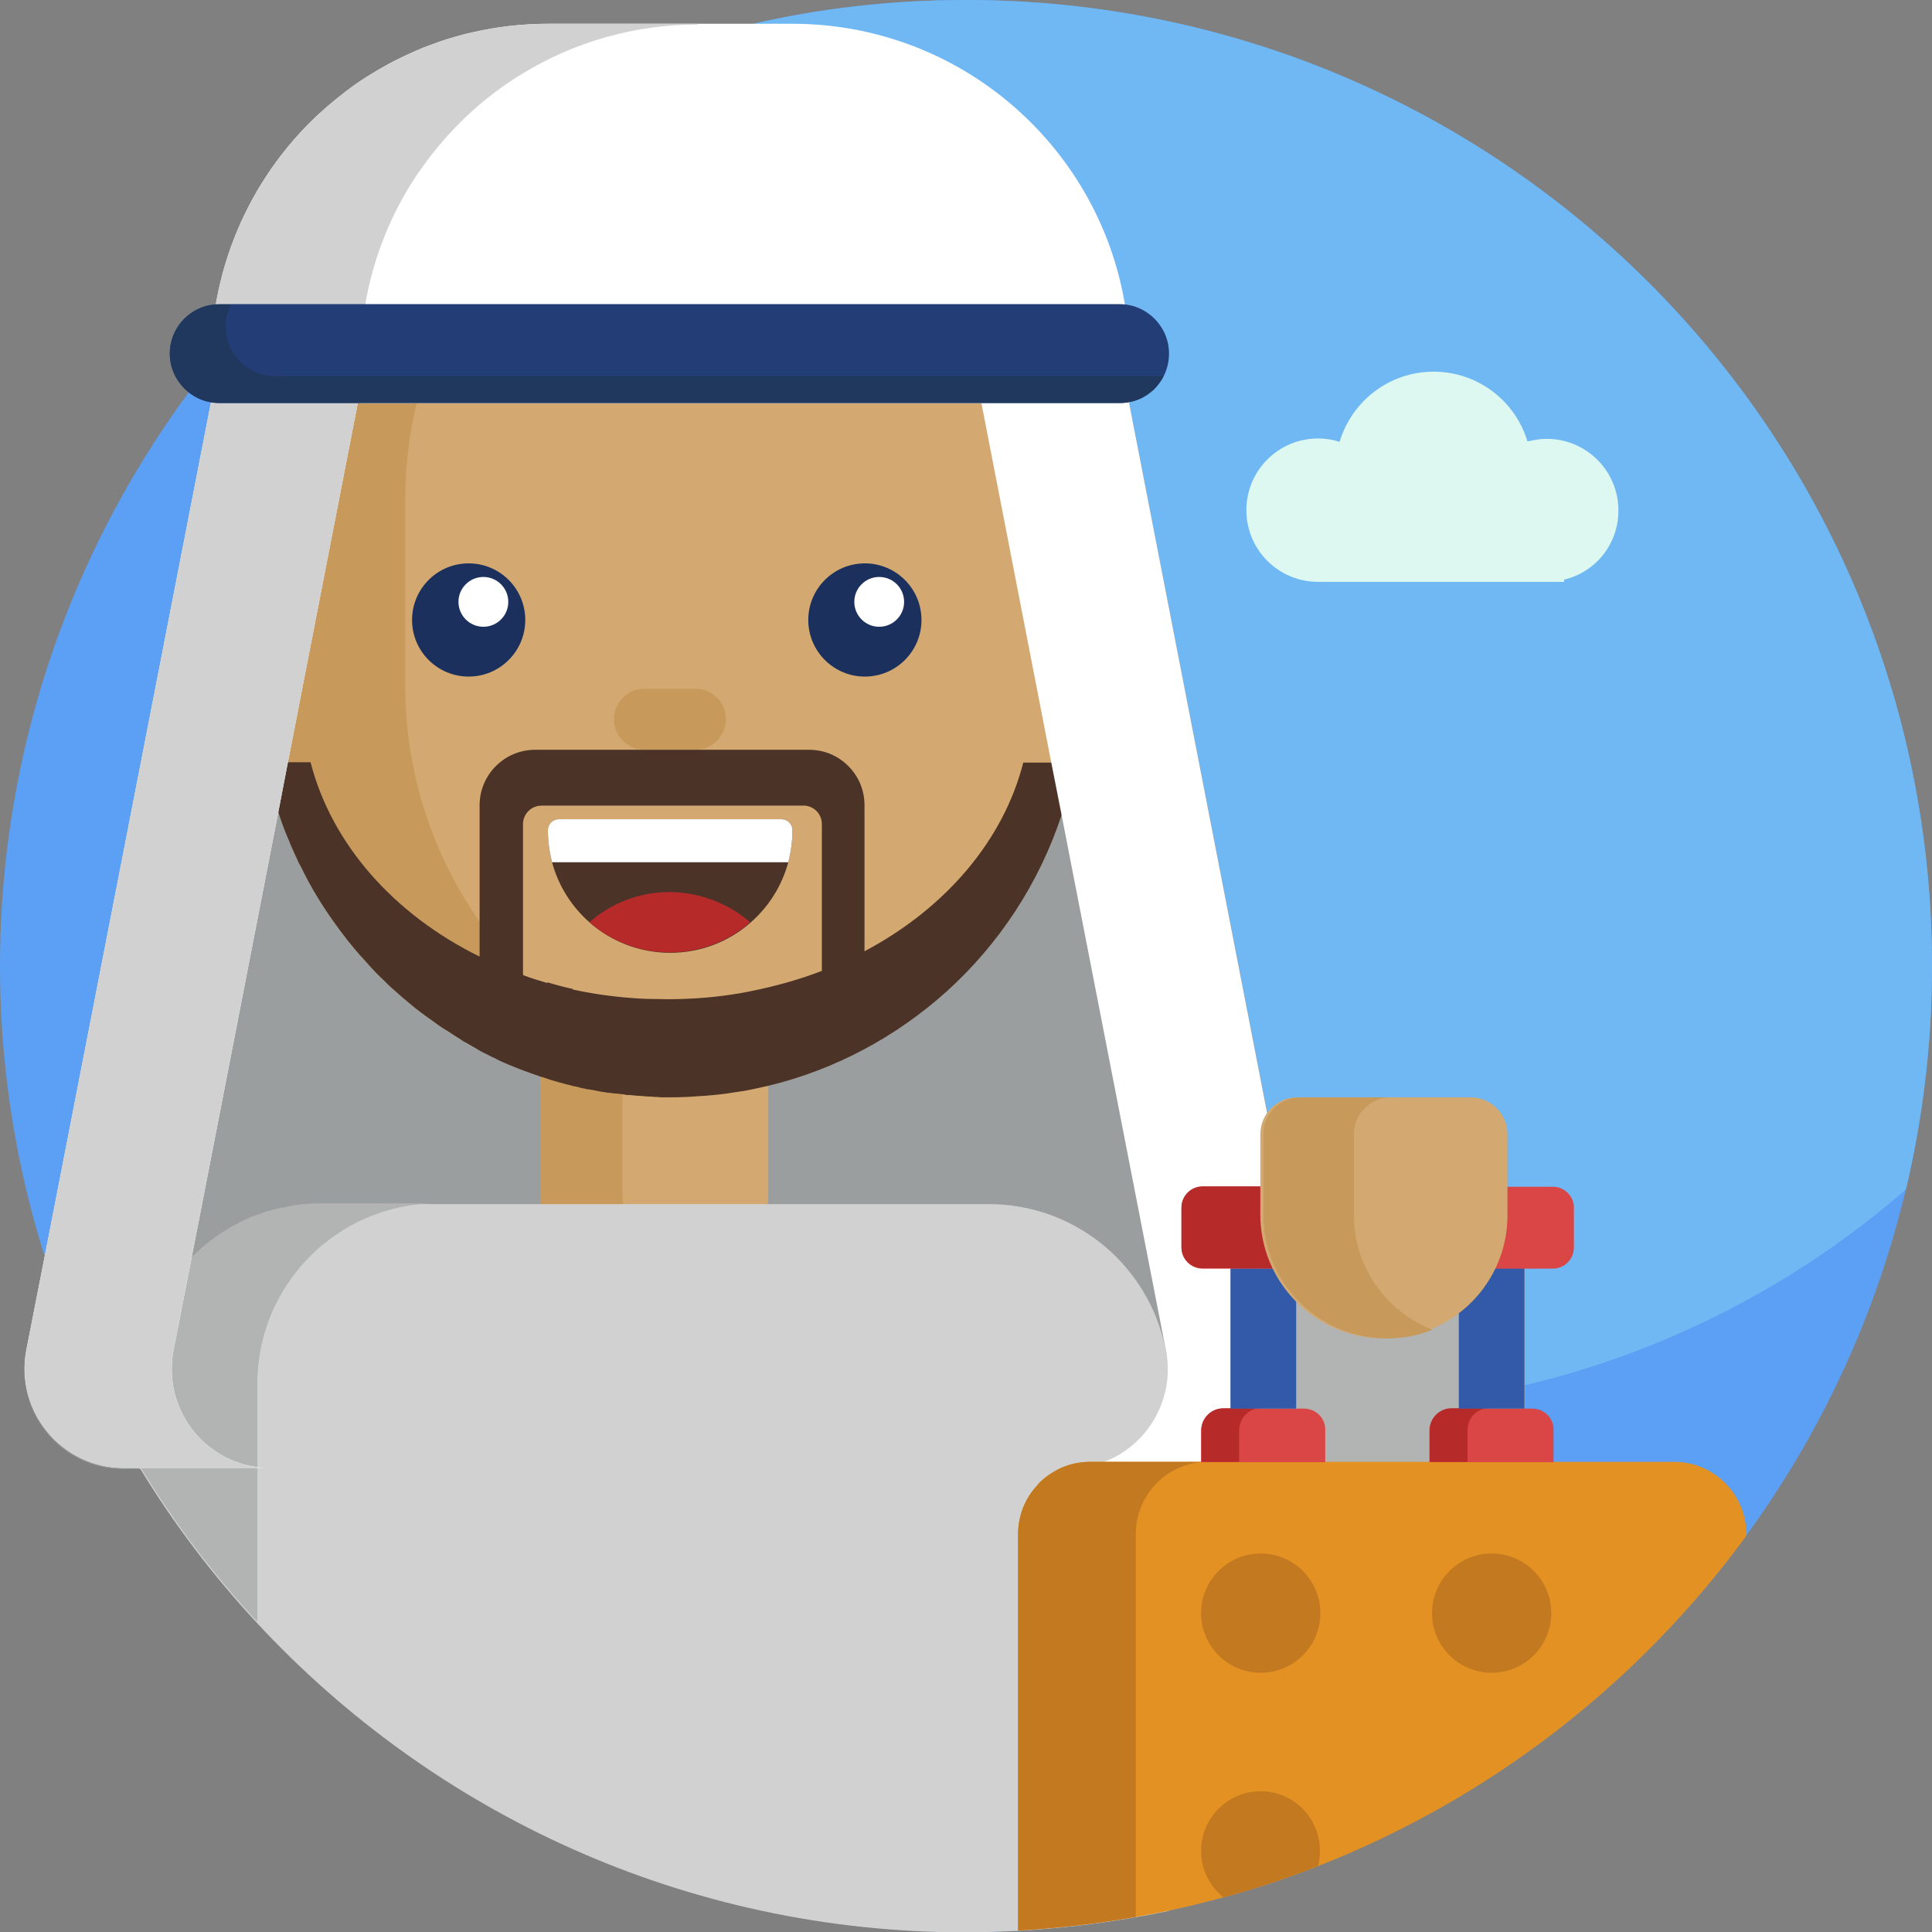 <?xml version="1.0" encoding="utf-8"?>
<!-- Generator: Adobe Illustrator 22.0.1, SVG Export Plug-In . SVG Version: 6.00 Build 0)  -->
<svg version="1.1" xmlns="http://www.w3.org/2000/svg" xmlns:xlink="http://www.w3.org/1999/xlink" x="0px" y="0px"
	 viewBox="0 0 512 512" style="enable-background:new 0 0 512 512;" xml:space="preserve">
<rect x="0" y="0" width="512" height="512" fill="#808080" stroke="none"/>
<style type="text/css">
	.st0{fill:#E9B12D;}
	.st1{fill:#A9E7D8;}
	.st2{fill:#76CFB1;}
	.st3{fill:#AE6B5D;}
	.st4{fill:#7770D3;}
	.st5{fill:#5BA0F5;}
	.st6{fill:#DA4545;}
	.st7{fill:#89CCFC;}
	.st8{fill:#CD462A;}
	.st9{fill:#514896;}
	.st10{fill:#5493A0;}
	.st11{fill:#CC6B5C;}
	.st12{fill:#62AA8D;}
	.st13{fill:#8ABAAB;}
	.st14{fill:#C3791F;}
	.st15{fill:#E39123;}
	.st16{fill:#FFFFFF;}
	.st17{fill:none;stroke:#FFFFFF;stroke-width:10;stroke-linecap:round;stroke-miterlimit:10;}
	.st18{fill:none;stroke:#5F55AB;stroke-width:10;stroke-linecap:round;stroke-miterlimit:10;}
	.st19{fill:#A9671C;}
	.st20{fill:#D5B3A7;}
	.st21{fill:#C09A8F;}
	.st22{fill:#487F87;}
	.st23{fill:#1B305C;}
	.st24{fill:#172945;}
	.st25{fill:none;}
	.st26{fill:#B62A2A;}
	.st27{fill:#325859;}
	.st28{fill:#3F6E71;}
	.st29{fill:#284646;}
	.st30{fill:#8F2727;}
	.st31{fill:#29477C;}
	.st32{fill:#5B9BEE;}
	.st33{fill:#487FDE;}
	.st34{fill:#CD9829;}
	.st35{fill:#9F2A2A;}
	.st36{fill:#4C3328;}
	.st37{fill:#E8B94A;}
	.st38{fill:#DDF8F1;}
	.st39{fill:#3E2A22;}
	.st40{fill:#D3A971;}
	.st41{fill:#C79A5B;}
	.st42{fill:#233E76;}
	.st43{fill:#21395F;}
	.st44{fill:#487D82;}
	.st45{fill:none;stroke:#C79A5B;stroke-width:10;stroke-linecap:round;stroke-miterlimit:10;}
	.st46{fill:#5E3E31;}
	.st47{fill:#AC3939;}
	.st48{fill:#CA9628;}
	.st49{fill:#AF8F88;}
	.st50{fill:#815048;}
	.st51{fill:#6F4232;}
	.st52{fill:#5F55AB;}
	.st53{fill:#192A48;}
	.st54{fill:#152336;}
	.st55{fill:#192B49;}
	.st56{fill:#264173;}
	.st57{fill:#B06F1E;}
	.st58{fill:#4E88C0;}
	.st59{fill:#83C3F1;}
	.st60{fill:#CF9929;}
	.st61{fill:none;stroke:#FFFFFF;stroke-width:10;stroke-linecap:round;stroke-linejoin:round;stroke-miterlimit:10;}
	.st62{fill:#EAC262;}
	.st63{fill:#D6D5D4;}
	.st64{fill:#6BBA9B;}
	.st65{fill:#63AA8F;}
	.st66{fill:none;stroke:#3E2A22;stroke-width:10;stroke-linecap:round;stroke-miterlimit:10;}
	.st67{fill:#CA7D1F;}
	.st68{fill:#213B64;}
	.st69{fill:#CDF8EC;}
	.st70{fill:#C59125;}
	.st71{fill:none;stroke:#C09A8F;stroke-width:10;stroke-linecap:round;stroke-miterlimit:10;}
	.st72{fill:#32579B;}
	.st73{fill:#172843;}
	.st74{fill:#D66767;}
	.st75{fill:#A74949;}
	.st76{fill:#EBC76F;}
	.st77{fill:#7A4940;}
	.st78{fill:#182A48;}
	.st79{fill:none;stroke:#A0794A;stroke-width:10;stroke-linecap:round;stroke-miterlimit:10;}
	.st80{fill:#C37A20;}
	.st81{fill:#D26D5C;}
	.st82{fill:#A45752;}
	.st83{fill:#284579;}
	.st84{fill:#88C7F4;}
	.st85{fill:#6EB6F0;}
	.st86{fill:#32221E;}
	.st87{fill:#E7A6A6;}
	.st88{fill:#C59191;}
	.st89{fill:#AA3B3B;}
	.st90{fill:#B83E3E;}
	.st91{fill:none;stroke:#5F55A9;stroke-width:10;stroke-linecap:round;stroke-miterlimit:10;}
	.st92{fill:#963838;}
	.st93{fill:#402B25;}
	.st94{fill:#6B6ABA;}
	.st95{fill:#BABABA;}
	.st96{fill:#D1D1D1;}
	.st97{fill:#264377;}
	.st98{fill:#A19BF5;}
	.st99{fill:#3C2A21;}
	.st100{fill:none;stroke:#4C3328;stroke-width:10;stroke-linecap:round;stroke-miterlimit:10;}
	.st101{fill:#C1781F;}
	.st102{fill:#E3A147;}
	.st103{fill:#F2D2A1;}
	.st104{fill:#4F372D;}
	.st105{fill:none;stroke:#DA4545;stroke-width:10;stroke-linecap:round;stroke-miterlimit:10;}
	.st106{fill:#AA3928;}
	.st107{fill:#8C2C22;}
	.st108{fill:#BF4336;}
	.st109{fill:#5797D4;}
	.st110{fill:#CFCFCF;}
	.st111{fill:#613A2E;}
	.st112{fill:none;stroke:#B18653;stroke-width:10;stroke-linecap:round;stroke-miterlimit:10;}
	.st113{fill:#B13B3B;}
	.st114{fill:#16263A;}
	.st115{fill:none;stroke:#16263A;stroke-width:10;stroke-miterlimit:10;}
	.st116{fill:#C87D20;}
	.st117{fill:#E4F0FD;}
	.st118{fill:#AA3737;}
	.st119{fill:#BF771F;}
	.st120{fill:none;stroke:#CD462A;stroke-width:10;stroke-linejoin:round;stroke-miterlimit:10;}
	.st121{fill:#5696D2;}
	.st122{fill:#C0771E;}
	.st123{fill:#9B5F1B;}
	.st124{fill:#A83A29;}
	.st125{fill:#E7A74F;}
	.st126{fill:#C9924C;}
	.st127{fill:#C58E48;}
	.st128{fill:#BE8844;}
	.st129{fill:#916939;}
	.st130{fill:#264275;}
	.st131{fill:#253F65;}
	.st132{fill:#182A45;}
	.st133{fill:#162336;}
	.st134{fill:#93C7B7;}
	.st135{fill:#E6A4A4;}
	.st136{fill:#B06B1D;}
	.st137{fill:#484185;}
	.st138{fill:#DB6E6E;}
	.st139{fill:#6BBA9A;}
	.st140{fill:#CACCCC;}
	.st141{fill:#D4D4D4;}
	.st142{fill:#A98881;}
	.st143{fill:#213A62;}
	.st144{fill:#A2837D;}
	.st145{fill:#6FB8F4;}
	.st146{fill:#9B9E9E;}
	.st147{fill:#B2B3B3;}
	.st148{fill:#20385D;}
	.st149{fill:#335AA8;}
	.st150{fill:#BCE7FD;}
	.st151{fill:#3B2921;}
	.st152{fill:#AD3C3C;}
	.st153{fill:#9D3838;}
	.st154{fill:#603F33;}
	.st155{fill:#4D868B;}
	.st156{fill:#A2DDFD;}
	.st157{fill:#ECB6B6;}
	.st158{fill:#E8A346;}
	.st159{fill:#514C94;}
	.st160{fill:#D2F1E8;}
	.st161{fill:#BDD6CE;}
	.st162{fill:#B93B29;}
	.st163{fill:#E0AD70;}
	.st164{fill:#C57C21;}
	.st165{fill:#EDA34A;}
	.st166{fill:#2F538F;}
	.st167{fill:#2B4B78;}
	.st168{fill:#65AF91;}
	.st169{fill:#A7CEFC;}
	.st170{fill:#98BDE2;}
	.st171{fill:#CFE5F7;}
	.st172{fill:#5492CD;}
	.st173{fill:#97CCBC;}
	.st174{fill:#5491CA;}
	.st175{fill:#EDC563;}
	.st176{fill:#423C79;}
	.st177{fill:#D3B1A5;}
	.st178{fill:#BE988D;}
	.st179{fill:#A7E5D6;}
	.st180{fill:#F2FFF9;}
	.st181{fill:#D64545;}
	.st182{fill:#A73B3B;}
	.st183{fill:#15233A;}
	.st184{fill:none;stroke:#BE988D;stroke-width:10;stroke-linecap:round;stroke-miterlimit:10;}
	.st185{fill:#AF3A29;}
	.st186{fill:#FAF9FF;}
	.st187{fill:#CACACC;}
	.st188{fill:#372720;}
	.st189{fill:#3F2C26;}
	.st190{fill:#2D201C;}
	.st191{fill:#3D6D6F;}
	.st192{fill:#5B54A8;}
	.st193{fill:#325799;}
	.st194{fill:#E8C26E;}
	.st195{fill:#254784;}
	.st196{fill:#5696D4;}
	.st197{fill:#4F8AB6;}
	.st198{fill:#5FA4AC;}
	.st199{fill:#AA3524;}
	.st200{fill:#D15F4D;}
	.st201{fill:#2B294C;}
	.st202{fill:#A43A2A;}
	.st203{fill:#E7AE2D;}
	.st204{fill:#CD9729;}
	.st205{fill:none;stroke:#AA8253;stroke-width:10;stroke-linecap:round;stroke-miterlimit:10;}
	.st206{fill:none;stroke:#E18F23;stroke-width:10;stroke-linecap:round;stroke-linejoin:round;stroke-miterlimit:10;}
	.st207{fill:#CF9828;}
	.st208{fill:#B88926;}
	.st209{fill:#A17623;}
	.st210{fill:#96CCBC;}
	.st211{fill:#CF9A2A;}
	.st212{fill:#C57B20;}
	.st213{fill:#C7F1E6;}
	.st214{fill:#DC6363;}
	.st215{fill:#E89F9F;}
	.st216{fill:#C88C8C;}
	.st217{fill:#C16E6E;}
	.st218{fill:#A46060;}
	.st219{fill:#AA3626;}
	.st220{fill:#87EDC4;}
	.st221{fill:#D86552;}
	.st222{fill:#BC7620;}
	.st223{fill:#BA741E;}
	.st224{fill:#8F8CE3;}
	.st225{fill:#3A2820;}
	.st226{fill:#AC7060;}
	.st227{fill:#915F55;}
	.st228{fill:#49332A;}
	.st229{fill:#2D1F1B;}
	.st230{fill:#69B7BE;}
	.st231{fill:#D6D6D6;}
	.st232{fill:#B8B8B8;}
	.st233{fill:#CACACA;}
	.st234{fill:#467B80;}
	.st235{fill:#C2EDE2;}
	.st236{fill:#A9574F;}
	.st237{fill:#5595D2;}
	.st238{fill:#955949;}
	.st239{fill:#7E4B42;}
	.st240{fill:#89CCF1;}
	.st241{fill:#DD584A;}
	.st242{fill:#C18F26;}
	.st243{fill:#B33C2A;}
	.st244{fill:#D1A771;}
	.st245{fill:#B42A2A;}
	.st246{fill:#325797;}
	.st247{fill:#9F3529;}
	.st248{fill:#EDCE80;}
	.st249{fill:#F0DBAC;}
	.st250{fill:#CFB478;}
	.st251{fill:#D4C29B;}
	.st252{fill:#993939;}
	.st253{fill:#D1AFA3;}
	.st254{fill:#BC968B;}
	.st255{fill:none;stroke:#BC968B;stroke-width:10;stroke-linecap:round;stroke-miterlimit:10;}
	.st256{fill:#814C3C;}
	.st257{fill:#C0EBE0;}
	.st258{fill:#A5E3D4;}
	.st259{fill:#15243C;}
	.st260{fill:#443E79;}
	.st261{fill:#F0FFF7;}
	.st262{fill:#9A764B;}
	.st263{fill:#826443;}
	.st264{fill:#D9AA74;}
	.st265{fill:#5DA186;}
	.st266{fill:#68B596;}
	.st267{fill:#E5C6BE;}
	.st268{fill:#D3B6B1;}
	.st269{fill:none;stroke:#BAA09C;stroke-width:10;stroke-linecap:round;stroke-miterlimit:10;}
	.st270{fill:#F4D78F;}
	.st271{fill:#20385F;}
	.st272{fill:#BA8727;}
	.st273{fill:#5A9C82;}
	.st274{fill:none;stroke:#E39123;stroke-width:10;stroke-linecap:round;stroke-linejoin:round;stroke-miterlimit:10;}
	.st275{fill:#60392D;}
	.st276{fill:#CCCCCC;}
	.st277{fill:#844F3E;}
	.st278{fill:#F3FFFB;}
	.st279{fill:#365E60;}
	.st280{fill:#D84545;}
	.st281{fill:#A83B3B;}
	.st282{fill:#253F70;}
	.st283{fill:#EAADAD;}
	.st284{fill:#443E7C;}
	.st285{fill:#3D6B9F;}
	.st286{fill:#4274BC;}
	.st287{fill:#AF3827;}
	.st288{fill:#E59D9D;}
	.st289{fill:#C48989;}
	.st290{fill:none;stroke:#9B621A;stroke-width:10;stroke-linecap:round;stroke-linejoin:round;stroke-miterlimit:10;}
	.st291{fill:#213A5E;}
	.st292{fill:#2D507A;}
	.st293{fill:#528EC8;}
	.st294{fill:#EFD696;}
	.st295{fill:#D1BA87;}
	.st296{fill:#FDFCFC;}
	.st297{fill:#86CBFC;}
	.st298{fill:#7AB7DA;}
	.st299{fill:#192C4C;}
	.st300{fill:#BCBCBC;}
	.st301{fill:#A13838;}
	.st302{fill:#75BDF6;}
	.st303{fill:#D0B1AA;}
	.st304{fill:#142233;}
	.st305{fill:#E6C4BB;}
	.st306{fill:#BDBDBD;}
	.st307{fill:#E8A192;}
	.st308{fill:#A43939;}
	.st309{fill:#162640;}
	.st310{fill:#27457C;}
	.st311{fill:#EFBE5E;}
	.st312{fill:#87EDC5;}
	.st313{fill:#A03838;}
	.st314{fill:#833232;}
	.st315{fill:#47417F;}
	.st316{fill:none;stroke:#915F55;stroke-width:10;stroke-linecap:round;stroke-miterlimit:10;}
	.st317{fill:#BC8B25;}
	.st318{fill:#473129;}
	.st319{fill:#67B394;}
	.st320{fill:#599A80;}
	.st321{fill:#B13D3D;}
</style>
<g id="BULINE">
	<circle id="XMLID_1516_" class="st5" cx="256" cy="256" r="256"/>
	<g>
	</g>
</g>
<g id="Icons">
	<g id="XMLID_1948_">
		<path id="XMLID_2220_" class="st145" d="M512,256c0,20.4-2.4,40.2-6.9,59.2c-28.5,24.8-63,42.9-101,51.9c0,0,0,0-0.1,0
			c-5.7,1.4-11.6,2.5-17.4,3.5c-12.4,2-25.2,3-38.2,3c-0.3,0-0.5,0-0.8,0c-0.4,0-0.8,0-1.2,0h-0.2c-3.9,0-7.8-0.2-11.7-0.4
			c-2.8-0.1-5.6-0.4-8.3-0.6c0,0,0,0-0.1,0c-5.5-0.5-10.9-1.2-16.2-2.1c-0.5-0.1-1-0.2-1.5-0.2c-39.4-6.6-75.6-22.9-105.9-46.4
			c-2.1-1.6-4.2-3.3-6.3-5c-10.5-8.7-20.3-18.3-29.2-28.7h0c-0.6-0.7-1.2-1.4-1.9-2.2c-0.5-0.6-1.1-1.3-1.6-1.9
			c-4.7-5.8-9.2-11.8-13.4-18c-0.5-0.8-1-1.5-1.5-2.3c-0.1-0.1-0.1-0.2-0.2-0.3c-1.1-1.7-2.2-3.4-3.3-5.2c-2.2-3.6-4.4-7.3-6.4-11
			c-4.2-7.7-8.1-15.7-11.4-23.9c-6.8-16.4-11.8-33.8-14.7-51.9c-0.7-4.3-1.3-8.6-1.8-12.9c-0.1-0.7-0.2-1.5-0.2-2.2
			c-0.8-7.9-1.2-15.9-1.2-24c0-9.3,0.5-18.6,1.6-27.6c0.1-0.8,0.2-1.7,0.3-2.5c0.2-1.6,0.4-3.1,0.6-4.7c0.9-6.4,2.1-12.7,3.6-18.9
			c3.8-16.4,9.2-32.2,16.2-47.2c0.3-0.6,0.5-1.1,0.8-1.7c2-4.2,4.2-8.4,6.4-12.5c2.4-4.4,4.9-8.6,7.6-12.8h52.3
			C217.1,2.2,236.3,0,256,0C397.4,0,512,114.6,512,256z"/>
		<path id="XMLID_2079_" class="st38" d="M428.9,135.3c0-10.5-8.5-19-19-19c-1.8,0-3.5,0.3-5.1,0.7c-3.2-10.7-13.1-18.5-24.9-18.5
			c-11.8,0-21.7,7.9-24.9,18.6c-1.8-0.6-3.7-0.9-5.7-0.9c-10.5,0-19,8.5-19,19c0,10.5,8.5,19,19,19h65.2v-0.6
			C422.7,151.7,428.9,144.3,428.9,135.3z"/>
		<g id="XMLID_2050_">
			<path id="XMLID_2250_" class="st146" d="M346.5,373.4c0,0.1-0.1,0.2-0.1,0.3c-2.8,6.2-8,11.3-14.6,13.8c-1.8,0.7-3.7,1.2-5.7,1.5
				c-1.2,0.2-2.4,0.3-3.7,0.3h-41.5c0,0,0,0,0,0H32.7c-16.5,0-28.9-15.1-25.8-31.3l4.9-25l44-226h243.5l36.6,188l0.2,0.8l3.7,18.8
				l0.1,0.6l2.8,14.6l1.2,6.4l2.1,10.5l0.1,0.7l2.1,10.6C349.3,363.3,348.6,368.7,346.5,373.4z"/>
			<path id="XMLID_2076_" class="st40" d="M181.3,338.9h-15.4c-12.3,0-22.3-10-22.3-22.3v-36.8c0-12.3,10-22.3,22.3-22.3h15.4
				c12.3,0,22.3,10,22.3,22.3v36.8C203.7,328.9,193.7,338.9,181.3,338.9z"/>
			<path id="XMLID_2075_" class="st41" d="M184.1,338.7c-1.1,0.2-2.1,0.2-3.2,0.2h-15.4c-12.3,0-22.3-10-22.3-22.3v-36.8
				c0-12.3,10-22.3,22.3-22.3h15.4c1.1,0,2.2,0.1,3.2,0.2c-10.8,1.6-19.1,10.9-19.1,22.1v36.8C165,327.8,173.3,337.1,184.1,338.7z"
				/>
			<path id="XMLID_2123_" class="st96" d="M309.8,366.8v139.6c-2.9,0.6-5.9,1.2-8.9,1.7c-10.2,1.8-20.6,3-31.2,3.6
				c-4.6,0.2-9.1,0.4-13.8,0.4c-74.2,0-141.1-31.6-187.9-82.1c-11.6-12.5-21.9-26.1-30.8-40.7H37v-22.4c0-13,5.2-24.9,13.7-33.5
				c3.1-3.1,6.5-5.8,10.3-8c0,0,0,0,0,0c1-0.6,2-1.1,3-1.6c0,0,0,0,0,0c0.7-0.3,1.4-0.7,2.1-1c0.4-0.1,0.7-0.3,1.1-0.4
				c1.1-0.4,2.2-0.8,3.3-1.2c0,0,0.1,0,0.1,0c0.6-0.2,1.3-0.4,1.9-0.5c0.2-0.1,0.4-0.1,0.5-0.1c0.6-0.2,1.2-0.3,1.8-0.4
				c0.8-0.2,1.7-0.3,2.5-0.5c0.4-0.1,0.8-0.1,1.2-0.2c2-0.2,4-0.4,6.1-0.4H262c22.3,0,41,15.2,46.3,35.9l0,0
				C309.3,358.6,309.8,362.6,309.8,366.8z"/>
			<path id="XMLID_2097_" class="st147" d="M116,318.9c-0.2,0-0.4,0-0.6,0c-26.1,0.3-47.2,21.6-47.2,47.8v63.1
				c-11.6-12.5-21.9-26.1-30.8-40.7h-0.3v-22.4c0-13,5.2-24.8,13.7-33.5c3.1-3.1,6.5-5.8,10.4-8c0,0,0,0,0,0c1-0.6,2-1.1,3-1.6
				c0,0,0,0,0,0c0.7-0.3,1.4-0.7,2.1-1c0.4-0.1,0.7-0.3,1.1-0.4c1.1-0.4,2.2-0.8,3.3-1.2c0,0,0.1,0,0.1,0c0.6-0.2,1.3-0.4,1.9-0.5
				c0.2-0.1,0.4-0.1,0.5-0.1c0.6-0.2,1.2-0.3,1.8-0.4c0.8-0.2,1.7-0.3,2.5-0.5c0.4-0.1,0.8-0.1,1.2-0.2c2-0.3,4.1-0.4,6.1-0.4H116z"
				/>
			<g id="XMLID_2059_">
				<path id="XMLID_2071_" class="st40" d="M304.3,164.4v14.4c0,8.3-6.8,15.1-15.1,15.1H286c-0.3,2.7-0.7,5.4-1.2,8
					c-4.5,23.9-16.8,45.1-34.2,60.8c-14.7,13.3-33.1,22.6-53.5,26.2h0c-0.9,0.2-1.8,0.3-2.7,0.4c-0.6,0.1-1.2,0.2-1.9,0.3
					c-0.3,0-0.5,0.1-0.8,0.1c-0.6,0.1-1.1,0.1-1.7,0.2c-0.7,0.1-1.5,0.2-2.2,0.2c-0.4,0-0.8,0.1-1.2,0.1c-0.5,0.1-1.1,0.1-1.6,0.1
					c-2.4,0.2-4.9,0.3-7.4,0.3c-0.9,0-1.7,0-2.6,0c-0.5,0-1.1,0-1.6-0.1c-0.6,0-1.1,0-1.7-0.1c-0.8,0-1.5-0.1-2.3-0.1
					c-0.5,0-0.9-0.1-1.4-0.1c-0.4,0-0.8-0.1-1.2-0.1c-0.4,0-0.9-0.1-1.3-0.1c-0.5,0-1-0.1-1.5-0.2c-0.3,0-0.6-0.1-0.8-0.1
					c-0.6-0.1-1.2-0.2-1.8-0.3c-0.5-0.1-1-0.1-1.5-0.2c-0.3,0-0.5-0.1-0.8-0.1c-0.5-0.1-1-0.2-1.4-0.3c-0.6-0.1-1.1-0.2-1.7-0.3
					c-0.3,0-0.5-0.1-0.7-0.1c-0.7-0.1-1.4-0.3-2.1-0.5c-0.1,0-0.2-0.1-0.3-0.1c-0.6-0.1-1.2-0.3-1.8-0.4c-0.4-0.1-0.8-0.2-1.2-0.3
					c-0.8-0.2-1.5-0.4-2.2-0.6c-0.6-0.2-1.1-0.3-1.7-0.5c-4.8-1.5-9.5-3.2-14-5.3c-0.5-0.2-0.9-0.4-1.4-0.7c-0.7-0.3-1.3-0.6-2-1
					c-0.6-0.3-1.2-0.6-1.9-1c-0.1,0-0.1-0.1-0.1-0.1c-0.5-0.3-1.1-0.6-1.6-0.9c-0.3-0.2-0.7-0.4-1-0.5c-0.5-0.3-1-0.6-1.6-0.9
					c-0.1,0-0.1-0.1-0.1-0.1c-0.6-0.4-1.3-0.8-1.9-1.2c-0.1-0.1-0.2-0.1-0.3-0.2c-0.6-0.4-1.1-0.7-1.7-1.1c-0.6-0.4-1.2-0.8-1.9-1.2
					c-0.5-0.3-1-0.7-1.5-1.1c-2.3-1.6-4.5-3.3-6.6-5c-0.6-0.5-1.2-1-1.9-1.6c-0.6-0.5-1.2-1.1-1.8-1.6c-1.2-1.1-2.4-2.2-3.5-3.3
					c-1.2-1.1-2.3-2.3-3.4-3.5c-0.6-0.6-1.1-1.2-1.6-1.8c-0.5-0.6-1-1.2-1.6-1.8c0,0,0-0.1-0.1-0.1c-0.5-0.6-1-1.2-1.5-1.8
					c-0.5-0.6-1-1.3-1.5-1.9c-1-1.3-2-2.6-2.9-3.9c-3.3-4.7-6.2-9.6-8.8-14.7c-0.4-0.7-0.7-1.5-1.1-2.2c-0.3-0.7-0.7-1.5-1-2.2
					c-3.3-7.4-5.7-15.2-7.2-23.4c-0.5-2.6-0.9-5.3-1.2-8c-0.5-4-0.7-8.1-0.7-12.3v-49.3c0-13.2,2.3-25.8,6.6-37.5
					c1.5-4.2,3.3-8.2,5.3-12.1c1.6-3.1,3.4-6.2,5.2-9.1c1.4-2.2,2.9-4.4,4.5-6.5c1-1.4,2.1-2.8,3.2-4.1c1.1-1.3,2.3-2.7,3.4-4
					c19.9-21.9,48.7-35.7,80.7-35.7c0.8,0,1.7,0,2.5,0c0.6,0,1.2,0,1.9,0.1c1.1,0,2.2,0.1,3.3,0.2c0.5,0,1.1,0.1,1.6,0.1
					c0.4,0,0.9,0.1,1.3,0.1c0.4,0,0.9,0.1,1.3,0.1c0.8,0.1,1.6,0.2,2.4,0.3c0.4,0.1,0.9,0.1,1.3,0.2c0.5,0.1,1,0.1,1.6,0.2
					c0.8,0.1,1.6,0.3,2.3,0.4h0c51,9.2,89.6,53.7,89.6,107.3v17h2.5C297.5,149.4,304.3,156.1,304.3,164.4z"/>
				<path id="XMLID_2070_" class="st41" d="M197.1,289c-0.9,0.2-1.8,0.3-2.7,0.4c-0.6,0.1-1.2,0.2-1.9,0.3c-0.3,0-0.5,0.1-0.8,0.1
					c-0.6,0.1-1.1,0.1-1.7,0.2c-0.7,0.1-1.5,0.2-2.2,0.2c-0.4,0-0.8,0.1-1.2,0.1c-0.5,0.1-1.1,0.1-1.6,0.1c-2.4,0.2-4.9,0.3-7.4,0.3
					c-0.9,0-1.7,0-2.6,0c-0.5,0-1.1,0-1.6-0.1c-0.6,0-1.1,0-1.7-0.1c-0.8,0-1.5-0.1-2.3-0.1c-0.5,0-0.9-0.1-1.4-0.1
					c-0.4,0-0.8-0.1-1.2-0.1c-0.4,0-0.9-0.1-1.3-0.1c-0.5,0-1-0.1-1.5-0.2c-0.3,0-0.6-0.1-0.8-0.1c-0.6-0.1-1.2-0.2-1.8-0.3
					c-0.5-0.1-1-0.1-1.5-0.2c-0.3,0-0.5-0.1-0.8-0.1c-0.5-0.1-1-0.2-1.4-0.3c-0.6-0.1-1.1-0.2-1.7-0.3c-0.3,0-0.5-0.1-0.7-0.1
					c-0.7-0.1-1.4-0.3-2.1-0.5c-0.1,0-0.2-0.1-0.3-0.1c-0.6-0.1-1.2-0.3-1.8-0.4c-0.4-0.1-0.8-0.2-1.2-0.3c-0.8-0.2-1.5-0.4-2.2-0.6
					c-0.6-0.2-1.1-0.3-1.7-0.5c-4.8-1.5-9.5-3.2-14-5.3c-0.5-0.2-0.9-0.4-1.4-0.7c-0.7-0.3-1.3-0.6-2-1c-0.6-0.3-1.2-0.6-1.9-1
					c-0.1,0-0.1-0.1-0.1-0.1c-0.5-0.3-1.1-0.6-1.6-0.9c-0.3-0.2-0.7-0.4-1-0.5c-0.5-0.3-1-0.6-1.6-0.9c-0.1,0-0.1-0.1-0.1-0.1
					c-0.6-0.4-1.3-0.8-1.9-1.2c-0.1-0.1-0.2-0.1-0.3-0.2c-0.6-0.4-1.1-0.7-1.7-1.1c-0.6-0.4-1.2-0.8-1.9-1.2c-0.5-0.3-1-0.7-1.5-1.1
					c-2.3-1.6-4.5-3.3-6.6-5c-0.6-0.5-1.2-1-1.9-1.6c-0.6-0.5-1.2-1.1-1.8-1.6c-1.2-1.1-2.4-2.2-3.5-3.3c-1.2-1.1-2.3-2.3-3.4-3.5
					c-0.6-0.6-1.1-1.2-1.6-1.8c-0.5-0.6-1-1.2-1.6-1.8c0,0,0-0.1-0.1-0.1c-0.5-0.6-1-1.2-1.5-1.8c-0.5-0.6-1-1.3-1.5-1.9
					c-1-1.3-2-2.6-2.9-3.9c-3.3-4.7-6.2-9.6-8.8-14.7c-0.4-0.7-0.7-1.5-1.1-2.2c-0.3-0.7-0.7-1.5-1-2.2c-3.2-7.4-5.7-15.2-7.2-23.4
					c-0.5-2.6-0.9-5.3-1.2-8h-2.7c-8.3,0-15.1-6.7-15.1-15.1v-14.4c0-8.3,6.8-15.1,15.1-15.1h2v-17c0-13.2,2.3-25.8,6.6-37.5
					c1.5-4.2,3.3-8.2,5.3-12.1c1.6-3.1,3.4-6.2,5.2-9.1c1.4-2.2,2.9-4.4,4.5-6.5c1-1.4,2.1-2.8,3.2-4.1c1.1-1.3,2.2-2.7,3.4-4
					c19.9-21.9,48.7-35.7,80.7-35.7c0.8,0,1.7,0,2.5,0c0.6,0,1.2,0,1.9,0.1c1.1,0,2.2,0.1,3.3,0.2c0.5,0,1.1,0.1,1.6,0.1
					c0.4,0,0.9,0.1,1.3,0.1c0.4,0,0.9,0.1,1.3,0.1c0.8,0.1,1.6,0.2,2.4,0.3c0.4,0.1,0.9,0.1,1.3,0.2c0.5,0.1,1,0.1,1.6,0.2
					c0.8,0.1,1.6,0.3,2.3,0.4c-50.9,9.2-89.6,53.8-89.6,107.3v49.3c0,29.9,12.1,57.1,31.6,76.8C154.5,274,174.6,284.9,197.1,289z"/>
				<circle id="XMLID_2068_" class="st23" cx="124.2" cy="164.3" r="15"/>
				<circle id="XMLID_2067_" class="st16" cx="128.1" cy="159.5" r="6.6"/>
				<circle id="XMLID_2066_" class="st23" cx="229.2" cy="164.3" r="15"/>
				<circle id="XMLID_2065_" class="st16" cx="233" cy="159.5" r="6.6"/>
				<path id="XMLID_2064_" class="st41" d="M184.3,198.7h-13.5c-4.4,0-8.1-3.6-8.1-8.1v0c0-4.4,3.6-8.1,8.1-8.1h13.5
					c4.4,0,8.1,3.6,8.1,8.1v0C192.3,195.1,188.7,198.7,184.3,198.7z"/>
				<path id="XMLID_2063_" class="st36" d="M207.1,217.1c1.6,0,2.9,1.3,2.9,2.9l0,0c0,2.9-0.4,5.8-1.1,8.5c-1.7,6.3-5.2,11.8-10,16
					c-5.7,5-13.1,8-21.3,8c-8.1,0-15.6-3-21.3-8c-4.8-4.2-8.3-9.7-10-16c-0.7-2.7-1.1-5.6-1.1-8.5l0,0c0-1.6,1.3-2.9,2.9-2.9H207.1z
					"/>
				<path id="XMLID_2062_" class="st26" d="M198.8,244.4c-5.7,5-13.1,8-21.3,8c-8.1,0-15.6-3-21.3-8c5.7-5,13.1-8,21.3-8
					C185.7,236.5,193.1,239.5,198.8,244.4z"/>
				<path id="XMLID_2060_" class="st16" d="M207.1,217.1c1.6,0,2.9,1.3,2.9,2.9l0,0c0,2.9-0.4,5.8-1.1,8.5h-62.6
					c-0.7-2.7-1.1-5.6-1.1-8.5l0,0c0-1.6,1.3-2.9,2.9-2.9H207.1z"/>
			</g>
			<path id="XMLID_2055_" class="st36" d="M145,260.3c1.1,1.7,2.2,3.5,3.3,5.2c1.1-1.3,2.2-2.4,3.6-3.4
				C149.5,261.6,147.3,261,145,260.3z M271.2,202c-5.3,20.9-20.8,38.8-42.1,50.1v-38.7c0-4.1-1.6-7.7-4.3-10.4
				c-2.7-2.7-6.3-4.3-10.4-4.3h-72.6c-8.1,0-14.7,6.6-14.7,14.7v40.1c-22.6-11.1-39.2-29.7-44.8-51.5H70.4c0.8,4.4,1.9,8.8,3.3,13
				c0.8,2.6,1.7,5.1,2.8,7.6c0,0.1,0.1,0.1,0.1,0.2c0.3,0.9,0.7,1.7,1.1,2.6c0.3,0.8,0.7,1.5,1,2.2c0.3,0.8,0.7,1.5,1.1,2.2
				c2.5,5.2,5.5,10.1,8.8,14.7c0.9,1.3,1.9,2.6,2.9,3.9c0.5,0.7,1,1.3,1.5,1.9c0.5,0.6,1,1.2,1.5,1.8c0,0,0.1,0.1,0.1,0.1
				c0.5,0.6,1,1.2,1.6,1.8c0.5,0.6,1.1,1.2,1.6,1.8c1.1,1.2,2.2,2.4,3.4,3.5c1.2,1.2,2.3,2.3,3.5,3.3c0.6,0.5,1.2,1.1,1.8,1.6
				c0.6,0.5,1.2,1,1.9,1.6c2.1,1.8,4.3,3.4,6.6,5c0.5,0.4,1,0.7,1.5,1.1c0.6,0.4,1.2,0.8,1.9,1.2c0.6,0.4,1.1,0.7,1.7,1.1
				c0.1,0.1,0.2,0.1,0.3,0.2c0.6,0.4,1.3,0.8,1.9,1.2c0,0,0.1,0.1,0.1,0.1c0.5,0.3,1,0.6,1.6,0.9c0.3,0.2,0.7,0.4,1,0.6
				c0.5,0.3,1.1,0.6,1.6,0.9c0,0,0.1,0.1,0.1,0.1c0.6,0.3,1.2,0.7,1.9,1c0.7,0.3,1.3,0.7,2,1c0.5,0.2,0.9,0.4,1.4,0.7
				c3.6,1.7,7.4,3.1,11.2,4.4c0.1,0.1,0.3,0.1,0.4,0.1c0.8,0.3,1.6,0.5,2.4,0.8c0.6,0.2,1.1,0.3,1.7,0.5c0.7,0.2,1.5,0.4,2.2,0.6
				c0.4,0.1,0.8,0.2,1.2,0.3c0.6,0.2,1.2,0.3,1.8,0.4c0.1,0,0.2,0.1,0.4,0.1c0.1,0,0.2,0,0.2,0.1c0.6,0.1,1.2,0.3,1.9,0.4
				c0.2,0.1,0.5,0.1,0.7,0.1c0.6,0.1,1.1,0.2,1.7,0.3c0.5,0.1,0.9,0.2,1.4,0.3c0.2,0,0.5,0.1,0.8,0.1c0.5,0.1,1,0.2,1.5,0.2
				c0.6,0.1,1.2,0.2,1.8,0.2c0.3,0,0.6,0.1,0.9,0.1c0.3,0,0.6,0.1,0.9,0.1c0.2,0,0.3,0,0.5,0.1c0.4,0.1,0.9,0.1,1.3,0.1h0
				c0.4,0,0.8,0.1,1.2,0.1c0.5,0.1,0.9,0.1,1.4,0.1c0.8,0.1,1.5,0.1,2.3,0.2c0.6,0,1.1,0,1.7,0.1c0.5,0,1.1,0,1.6,0.1
				c0.9,0,1.7,0,2.6,0c2.5,0,5-0.1,7.4-0.3c0.6,0,1.1-0.1,1.6-0.1c0.4,0,0.8-0.1,1.2-0.1c0.7-0.1,1.5-0.1,2.2-0.2
				c0.6-0.1,1.1-0.1,1.7-0.2c0.3,0,0.5-0.1,0.8-0.1c0.6-0.1,1.2-0.2,1.9-0.3c0.9-0.1,1.8-0.3,2.7-0.4h0c2.2-0.4,4.4-0.9,6.6-1.4
				c17.7-4.3,33.7-13,46.9-24.8c14-12.6,24.7-28.8,30.7-47.1c1.5-4.4,2.6-9,3.5-13.7H271.2z M217.8,257.3c-6,2.3-12.4,4.1-19,5.4
				c-0.8,0.2-1.7,0.3-2.6,0.5c-6.3,1.1-12.8,1.6-19.5,1.6c-1.9,0-3.9-0.1-5.8-0.1c-6.5-0.3-12.7-1.1-18.8-2.4c-0.1,0-0.2,0-0.3-0.1
				c-2.3-0.5-4.6-1.1-6.8-1.7c-2-0.6-4-1.2-5.9-1.9c-0.2-0.1-0.4-0.1-0.5-0.2c0,0,0,0,0,0v-40c0-2.7,2.2-4.9,4.9-4.9h69.4
				c0.2,0,0.3,0,0.5,0c2.5,0.3,4.4,2.3,4.4,4.9V257.3z"/>
			<path id="XMLID_2178_" class="st16" d="M346.3,373.3c0,0.1-0.1,0.2-0.1,0.3c-2.8,6.2-8,11.3-14.6,13.8c-1.7,0.7-3.5,1.2-5.4,1.4
				c-1.3,0.2-2.6,0.3-4,0.3h-39c3.3,0,6.5-0.6,9.4-1.7c7.7-2.9,13.5-9.3,15.8-17.1c1.2-3.9,1.4-8.1,0.6-12.4l-0.6-3l0,0l-27.1-139.1
				l-2.7-13.7l-18.5-95.2H94.8L76.3,202l-2.5,13l0,0l-23,118.2l0,0l-4.8,24.6c-2.9,15,7.5,29.1,22.2,31c1.2,0.2,2.4,0.2,3.6,0.2h-39
				c-16.5,0-28.9-15.1-25.8-31.3l4.9-25l44-226v-11c0-5.1,0.4-10.2,1.3-15.1c3.2-18.6,12.1-35.3,24.9-48.1c3-3,6.3-5.8,9.7-8.4
				c3.4-2.6,7.1-4.9,10.9-7c0.6-0.3,1.3-0.7,1.9-1c2.6-1.3,5.2-2.5,7.9-3.6c1.4-0.5,2.7-1,4.1-1.5c1.4-0.5,2.8-0.9,4.2-1.3
				c1.4-0.4,2.8-0.8,4.3-1.1c6.5-1.5,13.2-2.3,20.2-2.3h64.7c44.2,0,81,32.1,88.1,74.3c0.9,4.9,1.3,9.9,1.3,15.1v11h-0.2l36.6,188.3
				l0.2,0.9l3.6,18.4l0.1,0.7l2.8,14.5l1.3,6.4l2,10.2l0.1,0.7l2.1,10.8C349,363.3,348.3,368.6,346.3,373.3z"/>
			<path id="XMLID_2116_" class="st96" d="M184.9,6.5c-16.9,0-32.7,4.7-46.1,12.8c-10.7,6.4-19.9,15.1-27.1,25.3
				c-0.5,0.7-0.9,1.3-1.4,2c-6.7,10.1-11.4,21.7-13.5,34.1c-0.9,4.9-1.3,10-1.3,15.2v11h-0.7L76.3,202l-2.5,13l0,0l-23,118.2l0,0
				l-4.8,24.6c-2.9,15,7.5,29.1,22.2,31c1.2,0.2,2.4,0.2,3.6,0.2h-39c-16.5,0-28.9-15.1-25.8-31.3l4.9-25l44-226v-11
				c0-5.1,0.4-10.2,1.3-15.1c3.2-18.6,12.1-35.3,24.9-48.1c3-3,6.3-5.8,9.7-8.4c3.4-2.6,7.1-4.9,10.9-7c0.6-0.3,1.3-0.7,1.9-1
				c2.6-1.3,5.2-2.5,7.9-3.6c1.4-0.5,2.7-1,4.1-1.5c1.4-0.5,2.8-0.9,4.2-1.3c1.4-0.4,2.8-0.8,4.3-1.1c6.5-1.5,13.2-2.3,20.2-2.3
				H184.9z"/>
			<path id="XMLID_2052_" class="st42" d="M296.7,106.8H58.1c-7.2,0-13.1-5.9-13.1-13.1v0c0-7.2,5.9-13.1,13.1-13.1h238.6
				c7.2,0,13.1,5.9,13.1,13.1v0C309.8,101,304,106.8,296.7,106.8z"/>
			<path id="XMLID_2051_" class="st148" d="M308.4,99.6c-0.6,1.3-1.5,2.4-2.4,3.4c-2.4,2.4-5.6,3.8-9.2,3.8H58.1
				c-7.2,0-13.1-5.9-13.1-13.1c0-3.6,1.5-6.9,3.8-9.2c2.4-2.4,5.6-3.8,9.2-3.8h3.2c-0.9,1.8-1.4,3.8-1.4,5.9
				c0,7.2,5.9,13.1,13.1,13.1H308.4z"/>
		</g>
		<rect id="XMLID_2049_" x="326.1" y="329.6" class="st147" width="78" height="68.4"/>
		<g id="XMLID_1995_">
			<path id="XMLID_2111_" class="st15" d="M462.8,406.6v0.4c-28.5,39-67.8,69.6-113.4,87.5c-8.2,3.2-16.5,6-25.1,8.3
				c-4.8,1.3-9.6,2.5-14.4,3.5c-2.9,0.6-5.9,1.2-8.9,1.7c-10.2,1.8-20.6,3-31.2,3.6V406.6c0-4.6,1.6-8.9,4.4-12.2
				c0.4-0.5,0.8-0.9,1.2-1.4c1.6-1.6,3.5-2.9,5.6-3.9c0,0,0,0,0,0c2.4-1.1,5.1-1.7,7.9-1.7h154.8C454.2,387.4,462.8,396,462.8,406.6
				z"/>
			<path id="XMLID_1527_" class="st14" d="M320.1,387.4c-2.8,0-5.5,0.6-7.9,1.7c-0.8,0.4-1.6,0.8-2.3,1.2c-5.3,3.4-8.9,9.4-8.9,16.2
				v101.5c-10.2,1.8-20.6,3-31.2,3.6V406.6c0-4.6,1.6-8.9,4.4-12.2c0.4-0.5,0.8-0.9,1.2-1.4c1.6-1.6,3.5-2.9,5.6-3.9c0,0,0,0,0,0
				c2.4-1.1,5.1-1.7,7.9-1.7H320.1z"/>
			<path id="XMLID_2043_" class="st6" d="M345.5,373.3h-21.4c-3.2,0-5.8,2.6-5.8,5.8v8.4h32.9V379
				C351.3,375.8,348.7,373.3,345.5,373.3z"/>
			<path id="XMLID_2042_" class="st26" d="M334.1,373.2c-3.2,0-5.7,2.6-5.7,5.8v8.4h-10V379c0-3.2,2.6-5.8,5.8-5.8H334.1z"/>
			<path id="XMLID_2041_" class="st6" d="M406,373.3h-21.4c-3.2,0-5.8,2.6-5.8,5.8v8.4h32.9V379C411.8,375.8,409.2,373.3,406,373.3z
				"/>
			<path id="XMLID_2040_" class="st26" d="M394.6,373.2c-3.2,0-5.7,2.6-5.7,5.8v8.4h-10V379c0-3.2,2.6-5.8,5.8-5.8H394.6z"/>
			<rect id="XMLID_2039_" x="386.6" y="336.1" class="st149" width="17.4" height="37.2"/>
			<rect id="XMLID_2038_" x="326.1" y="336.1" class="st149" width="17.4" height="37.2"/>
			<path id="XMLID_2037_" class="st6" d="M411.5,314.5h-92.8c-3.1,0-5.6,2.5-5.6,5.6v10.5c0,3.1,2.5,5.6,5.6,5.6h92.8
				c3.1,0,5.6-2.5,5.6-5.6V320C417.1,317,414.6,314.5,411.5,314.5z"/>
			<path id="XMLID_2019_" class="st26" d="M342.3,336.1h-23.6c-3.1,0-5.6-2.5-5.6-5.6V320c0-3.1,2.5-5.6,5.6-5.6h23.6
				c-3.1,0-5.6,2.5-5.6,5.6v10.5C336.8,333.6,339.3,336.1,342.3,336.1z"/>
			<circle id="XMLID_2017_" class="st14" cx="334.1" cy="427.5" r="15.8"/>
			<circle id="XMLID_2002_" class="st14" cx="395.3" cy="427.5" r="15.8"/>
			<path id="XMLID_1524_" class="st14" d="M349.8,490.5c0,1.4-0.2,2.7-0.5,4c-8.2,3.2-16.5,6-25.1,8.3c-3.6-2.9-5.9-7.3-5.9-12.3
				c0-8.7,7.1-15.8,15.8-15.8C342.8,474.7,349.8,481.8,349.8,490.5z"/>
		</g>
		<path id="XMLID_1994_" class="st40" d="M366.8,354.7L366.8,354.7c-18.1,0-32.8-14.7-32.8-32.8v-21.3c0-5.4,4.4-9.8,9.8-9.8h45.9
			c5.4,0,9.8,4.4,9.8,9.8v21.3C399.6,340,384.9,354.7,366.8,354.7z"/>
		<path id="XMLID_1989_" class="st41" d="M379.6,352.4c-3.7,1.5-7.8,2.3-12,2.3c-18.1,0-32.8-14.7-32.8-32.8v-21.3
			c0-5.4,4.4-9.8,9.8-9.8h24c-5.4,0-9.8,4.4-9.8,9.8v21.3C358.8,335.8,367.4,347.6,379.6,352.4z"/>
	</g>
</g>
</svg>
